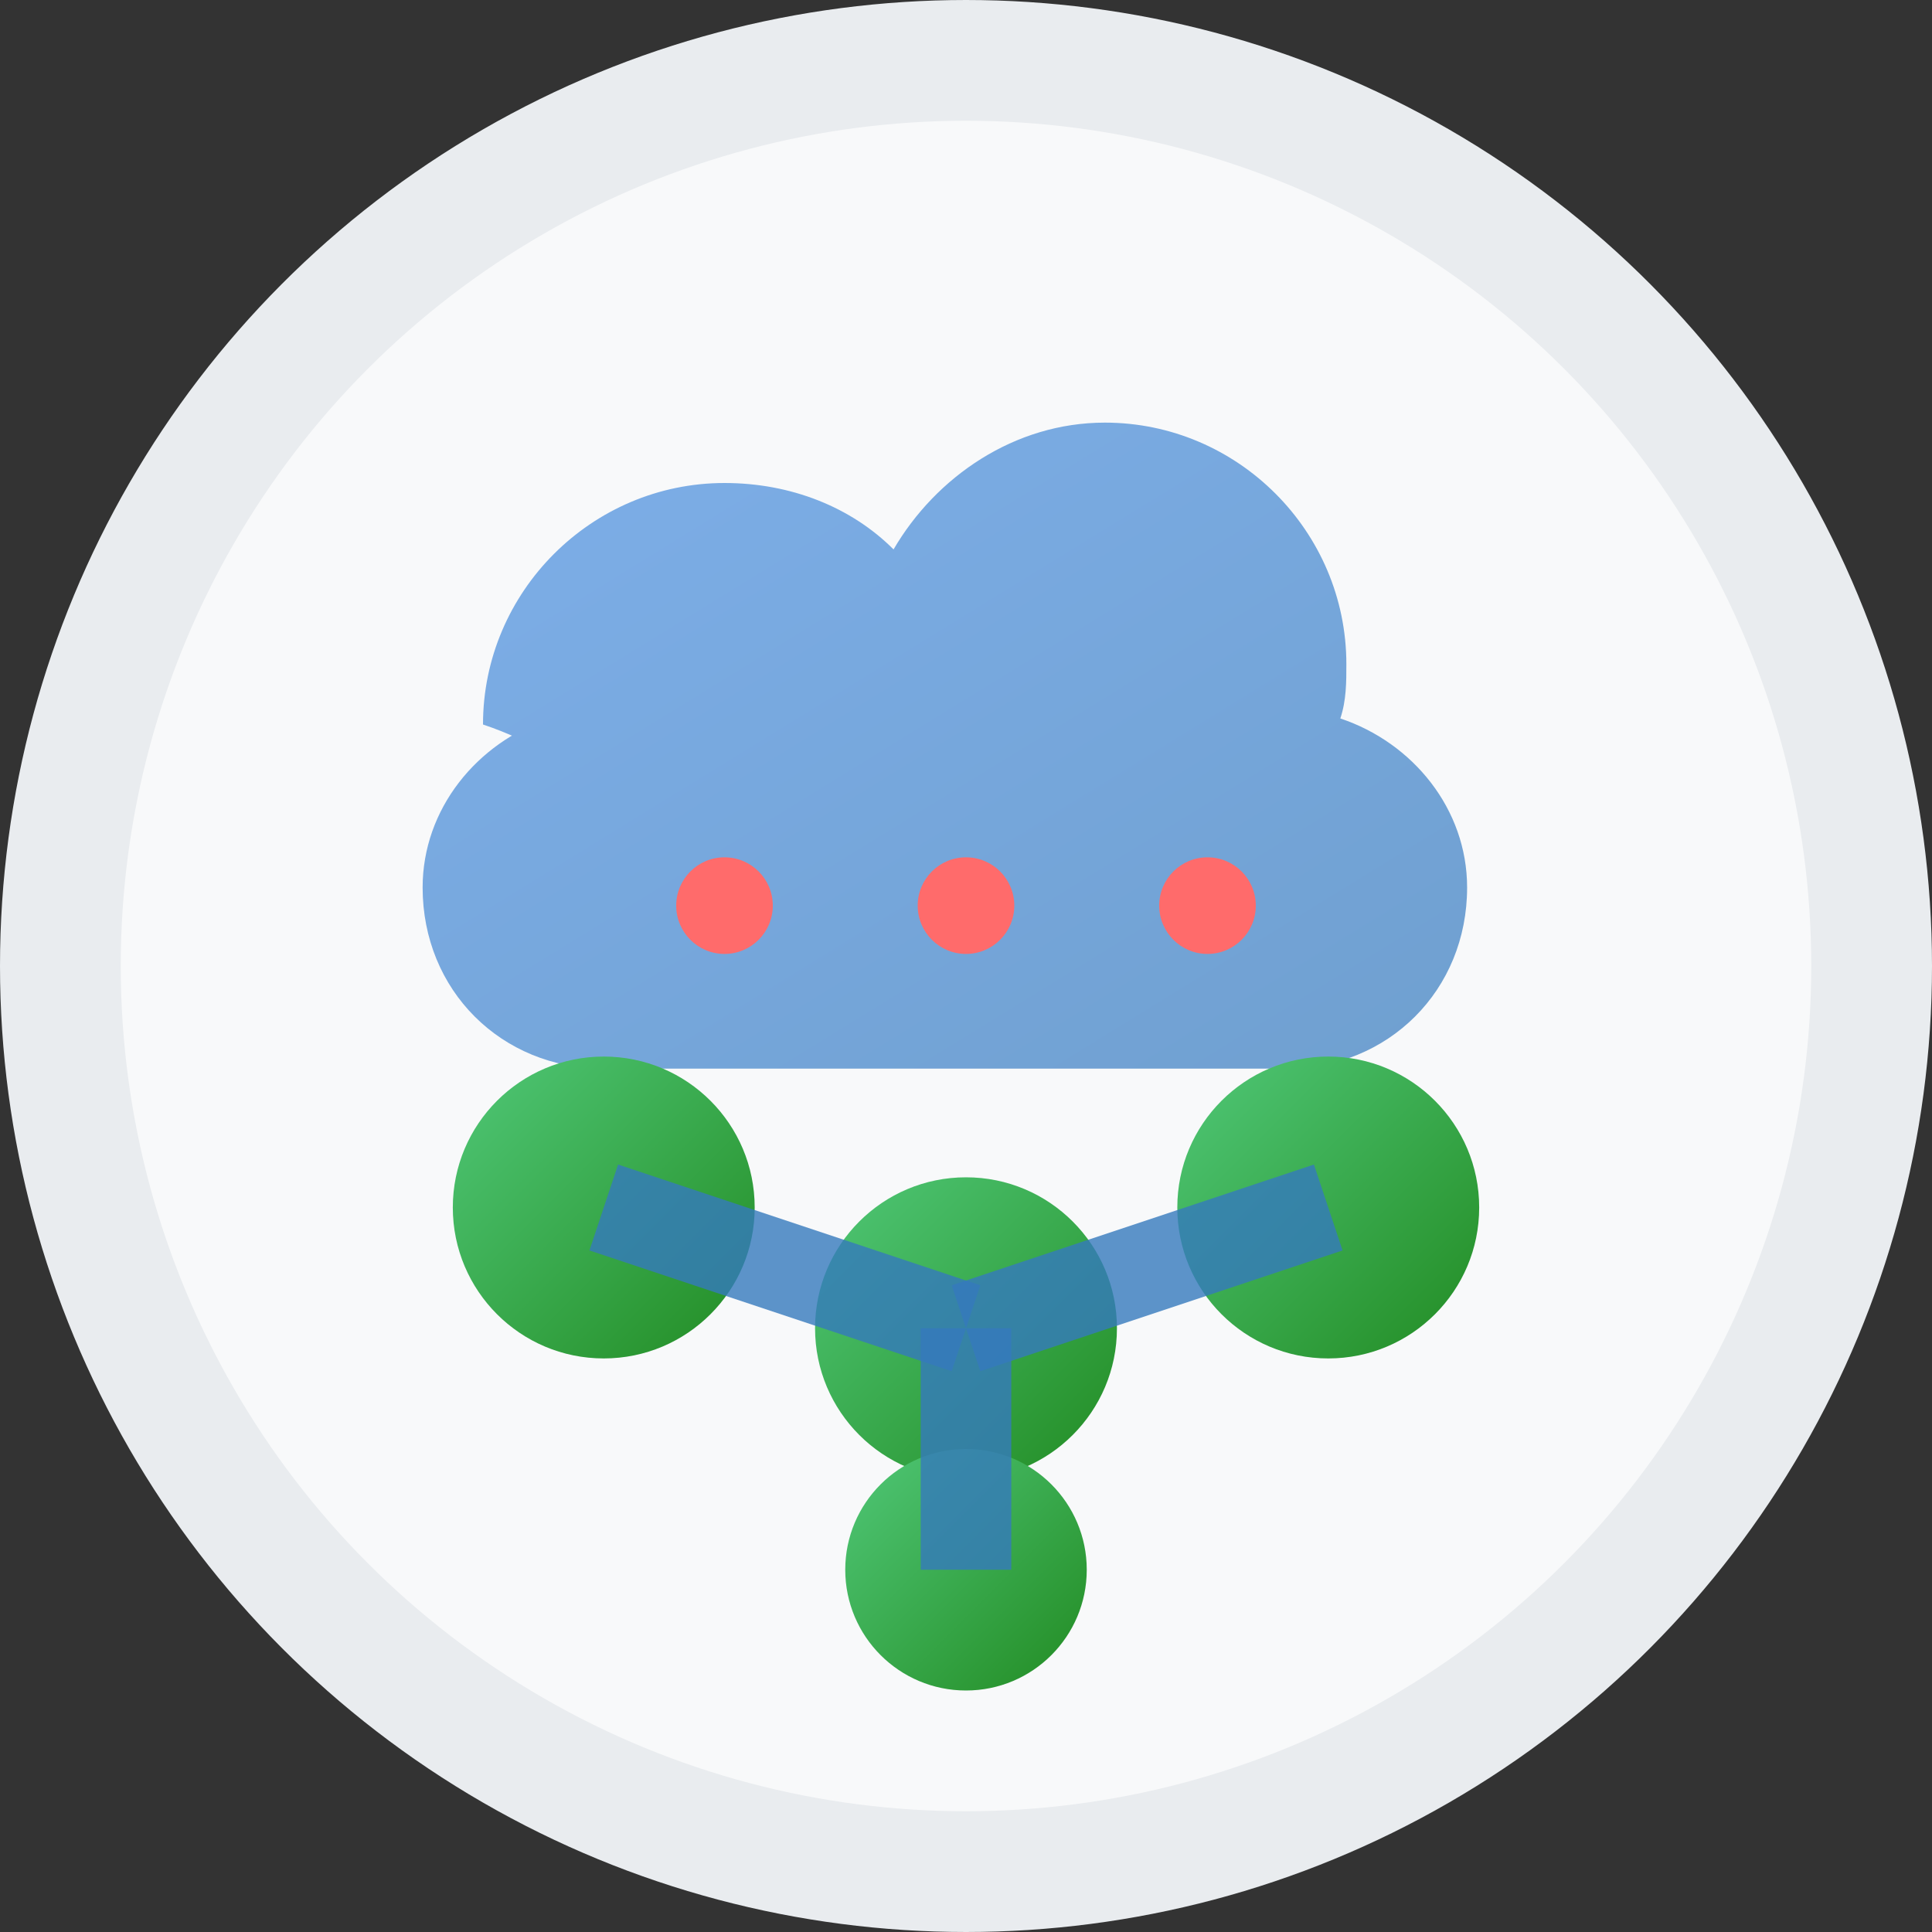 <svg xmlns="http://www.w3.org/2000/svg" viewBox="0 0 32 32" width="32" height="32">
  <rect x="0" y="0" width="32" height="32" fill="#333333" stroke="none"/>
  <defs>
    <linearGradient id="cloudGradient" x1="0%" y1="0%" x2="100%" y2="100%">
      <stop offset="0%" style="stop-color:#4A90E2;stop-opacity:1" />
      <stop offset="100%" style="stop-color:#357ABD;stop-opacity:1" />
    </linearGradient>
    <linearGradient id="nodeGradient" x1="0%" y1="0%" x2="100%" y2="100%">
      <stop offset="0%" style="stop-color:#50C878;stop-opacity:1" />
      <stop offset="100%" style="stop-color:#228B22;stop-opacity:1" />
    </linearGradient>
  </defs>
  
  <!-- Background circle -->
  <circle cx="16" cy="16" r="15" fill="#f8f9fa" stroke="#e9ecef" stroke-width="2"/>
  
  <!-- Cloud shape (simplified) -->
  <path d="M8 12c0-2.2 1.8-4 4-4 1.1 0 2.1 0.4 2.8 1.1 0.7-1.2 2-2.1 3.5-2.1 2.2 0 4 1.8 4 4 0 0.3 0 0.6-0.1 0.9 1.2 0.4 2.1 1.5 2.1 2.8 0 1.7-1.3 3-3 3H10c-1.7 0-3-1.3-3-3 0-1.3 0.9-2.4 2.1-2.8C9 12.6 8.9 12.3 8 12z" fill="url(#cloudGradient)" opacity="0.7"/>
  
  <!-- Network nodes -->
  <circle cx="10" cy="20" r="2.5" fill="url(#nodeGradient)"/>
  <circle cx="16" cy="22" r="2.5" fill="url(#nodeGradient)"/>
  <circle cx="22" cy="20" r="2.5" fill="url(#nodeGradient)"/>
  <circle cx="16" cy="26" r="2" fill="url(#nodeGradient)"/>
  
  <!-- Network connections -->
  <line x1="10" y1="20" x2="16" y2="22" stroke="#357ABD" stroke-width="1.5" opacity="0.8"/>
  <line x1="16" y1="22" x2="22" y2="20" stroke="#357ABD" stroke-width="1.5" opacity="0.8"/>
  <line x1="16" y1="22" x2="16" y2="26" stroke="#357ABD" stroke-width="1.5" opacity="0.8"/>
  
  <!-- IP address dots (representing IPAM) -->
  <circle cx="12" cy="15" r="0.8" fill="#FF6B6B"/>
  <circle cx="16" cy="15" r="0.8" fill="#FF6B6B"/>
  <circle cx="20" cy="15" r="0.8" fill="#FF6B6B"/>
</svg>
